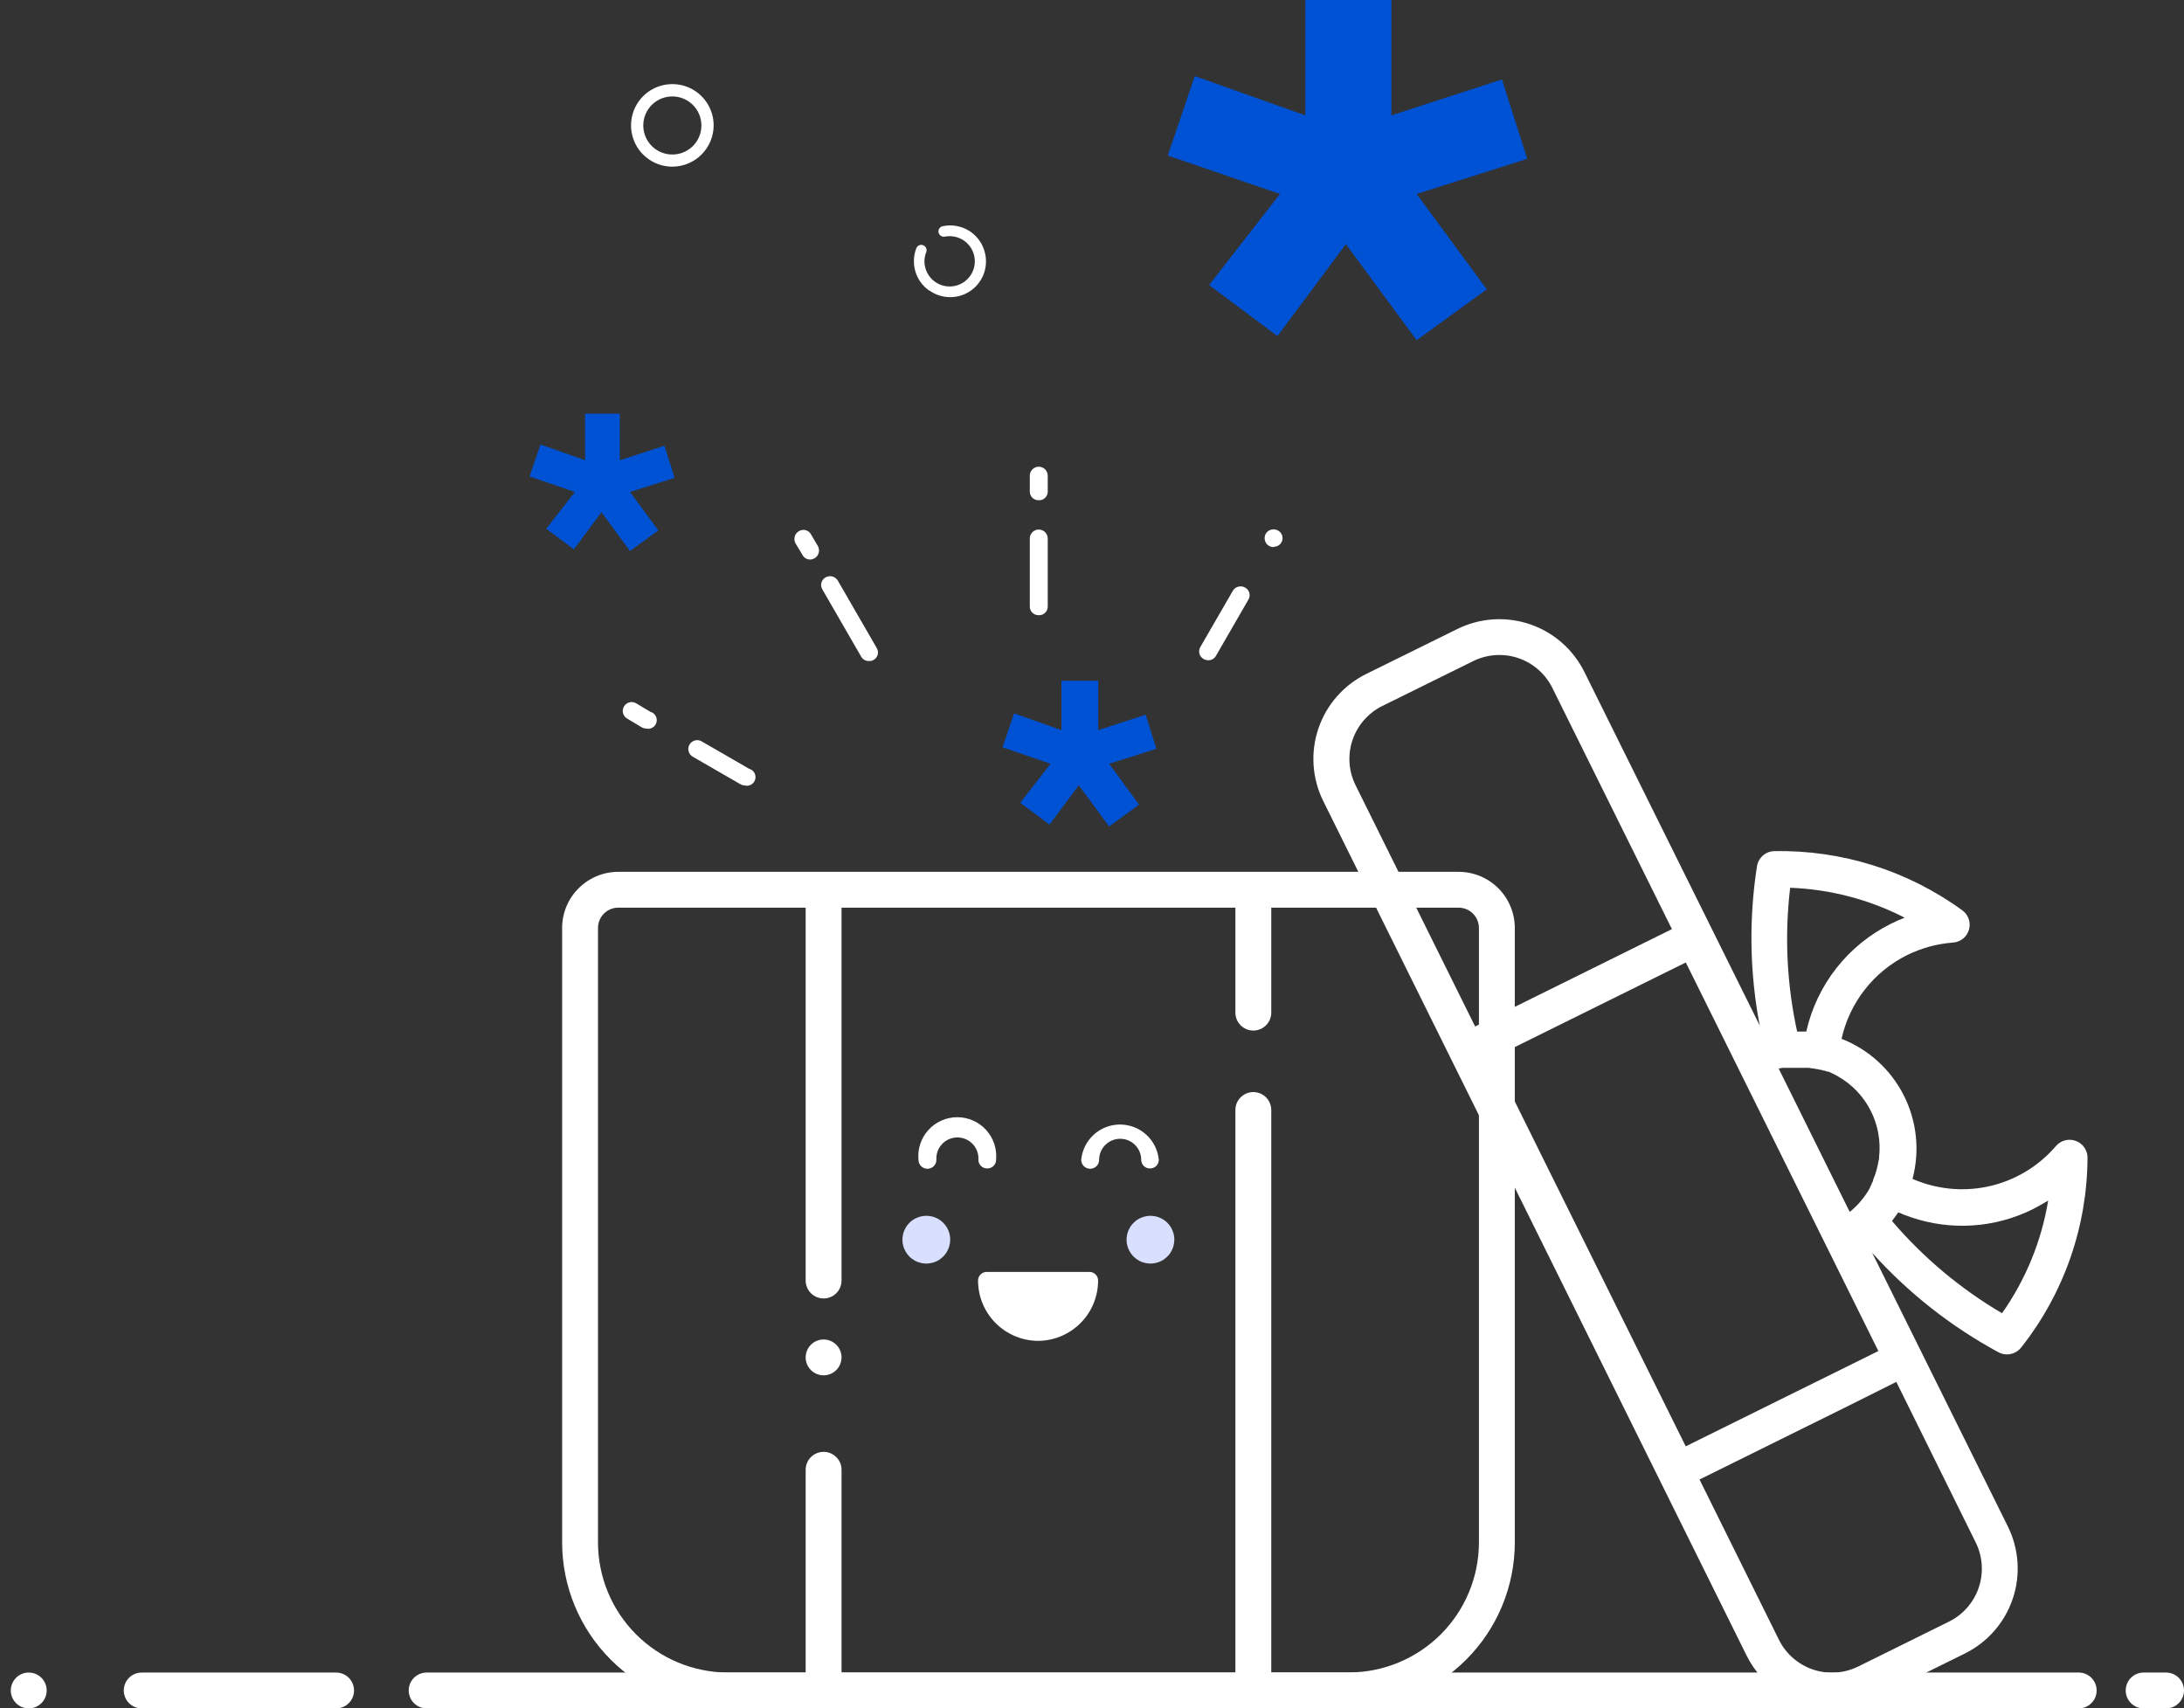 <svg width="202" height="158" viewBox="0 0 202 158" fill="none" xmlns="http://www.w3.org/2000/svg">
<rect x="0" y="0" width="202" height="158" fill="#333333" stroke="none"/>
<path d="M200.341 154.685H198.267C198.049 154.685 197.834 154.727 197.632 154.811C197.431 154.894 197.248 155.016 197.094 155.17C196.94 155.324 196.818 155.507 196.734 155.708C196.651 155.909 196.608 156.125 196.608 156.342C196.608 156.56 196.651 156.776 196.734 156.977C196.818 157.178 196.94 157.361 197.094 157.514C197.248 157.668 197.431 157.791 197.632 157.874C197.834 157.957 198.049 158 198.267 158H200.341C200.559 158 200.775 157.957 200.976 157.874C201.177 157.791 201.36 157.668 201.514 157.514C201.668 157.361 201.79 157.178 201.874 156.977C201.957 156.776 202 156.56 202 156.342C202 156.125 201.957 155.909 201.874 155.708C201.79 155.507 201.668 155.324 201.514 155.17C201.36 155.016 201.177 154.894 200.976 154.811C200.775 154.727 200.559 154.685 200.341 154.685Z" fill="white"/>
<path d="M192.261 154.685H39.461C39.243 154.685 39.028 154.727 38.826 154.811C38.625 154.894 38.442 155.016 38.288 155.17C38.134 155.324 38.012 155.507 37.928 155.708C37.845 155.909 37.802 156.125 37.802 156.342C37.802 156.56 37.845 156.776 37.928 156.977C38.012 157.178 38.134 157.361 38.288 157.514C38.442 157.668 38.625 157.791 38.826 157.874C39.028 157.957 39.243 158 39.461 158H192.261C192.479 158 192.695 157.957 192.896 157.874C193.097 157.791 193.28 157.668 193.434 157.514C193.588 157.361 193.711 157.178 193.794 156.977C193.877 156.776 193.92 156.56 193.92 156.342C193.92 156.125 193.877 155.909 193.794 155.708C193.711 155.507 193.588 155.324 193.434 155.17C193.28 155.016 193.097 154.894 192.896 154.811C192.695 154.727 192.479 154.685 192.261 154.685Z" fill="white"/>
<path d="M31.086 154.685H13.108C12.668 154.685 12.246 154.859 11.935 155.17C11.624 155.481 11.449 155.903 11.449 156.342C11.449 156.782 11.624 157.204 11.935 157.514C12.246 157.825 12.668 158 13.108 158H31.086C31.304 158 31.52 157.957 31.721 157.874C31.922 157.791 32.105 157.668 32.259 157.514C32.413 157.361 32.536 157.178 32.619 156.977C32.702 156.776 32.745 156.56 32.745 156.342C32.745 156.125 32.702 155.909 32.619 155.708C32.536 155.507 32.413 155.324 32.259 155.17C32.105 155.016 31.922 154.894 31.721 154.811C31.52 154.727 31.304 154.685 31.086 154.685Z" fill="white"/>
<path d="M2.659 154.685C2.275 154.684 1.903 154.817 1.606 155.06C1.309 155.303 1.106 155.642 1.031 156.018C0.956 156.394 1.013 156.784 1.194 157.123C1.375 157.461 1.667 157.726 2.022 157.873C2.376 158.02 2.771 158.04 3.138 157.929C3.506 157.818 3.823 157.583 4.037 157.264C4.25 156.945 4.346 156.562 4.309 156.181C4.272 155.799 4.103 155.442 3.832 155.171C3.521 154.86 3.099 154.685 2.659 154.685Z" fill="white"/>
<path d="M76.176 123.882C75.736 123.882 75.314 124.056 75.003 124.367C74.692 124.678 74.517 125.1 74.517 125.539C74.517 125.979 74.692 126.401 75.003 126.711C75.314 127.022 75.736 127.197 76.176 127.197C76.615 127.195 77.036 127.02 77.348 126.711C77.659 126.4 77.834 125.979 77.834 125.539C77.834 125.1 77.659 124.679 77.348 124.368C77.036 124.058 76.615 123.884 76.176 123.882Z" fill="white"/>
<path d="M134.904 80.63H57.184C55.808 80.632 54.488 81.179 53.515 82.152C52.542 83.124 51.994 84.443 51.992 85.818V142.658C51.996 146.724 53.614 150.621 56.491 153.496C59.368 156.371 63.269 157.988 67.338 157.992H124.767C128.834 157.986 132.733 156.368 135.608 153.493C138.484 150.619 140.101 146.722 140.105 142.658V85.818C140.103 84.441 139.554 83.122 138.579 82.149C137.604 81.176 136.282 80.63 134.904 80.63ZM136.787 142.658C136.783 145.844 135.514 148.899 133.259 151.152C131.004 153.405 127.947 154.672 124.759 154.677H117.58V102.658C117.58 102.219 117.405 101.797 117.094 101.486C116.783 101.175 116.361 101 115.921 101C115.481 101 115.059 101.175 114.748 101.486C114.437 101.797 114.262 102.219 114.262 102.658V154.685H77.835V135.932C77.835 135.714 77.792 135.499 77.709 135.297C77.625 135.096 77.503 134.914 77.349 134.76C77.195 134.606 77.012 134.484 76.811 134.4C76.609 134.317 76.394 134.274 76.176 134.274C75.958 134.274 75.742 134.317 75.541 134.4C75.34 134.484 75.157 134.606 75.003 134.76C74.849 134.914 74.726 135.096 74.643 135.297C74.56 135.499 74.517 135.714 74.517 135.932V154.685H67.338C64.148 154.68 61.09 153.412 58.835 151.157C56.58 148.902 55.312 145.846 55.31 142.658V85.818C55.31 85.321 55.508 84.845 55.859 84.494C56.211 84.142 56.687 83.945 57.184 83.945H74.517V118.43C74.517 118.87 74.692 119.292 75.003 119.602C75.314 119.913 75.736 120.088 76.176 120.088C76.616 120.088 77.038 119.913 77.349 119.602C77.66 119.292 77.835 118.87 77.835 118.43V83.945H114.262V93.652C114.262 94.092 114.437 94.514 114.748 94.825C115.059 95.135 115.481 95.31 115.921 95.31C116.361 95.31 116.783 95.135 117.094 94.825C117.405 94.514 117.58 94.092 117.58 93.652V83.945H134.904C135.402 83.945 135.88 84.142 136.233 84.493C136.585 84.844 136.785 85.321 136.787 85.818V142.658Z" fill="white"/>
<path d="M91.291 118.43C91.426 119.595 91.985 120.67 92.862 121.45C93.738 122.23 94.871 122.661 96.044 122.661C97.218 122.661 98.351 122.23 99.227 121.45C100.104 120.67 100.663 119.595 100.798 118.43H91.291Z" fill="white"/>
<path d="M96.044 124.009C94.564 124.009 93.144 123.421 92.096 122.375C91.049 121.329 90.461 119.91 90.461 118.43C90.461 118.219 90.545 118.016 90.695 117.867C90.844 117.717 91.047 117.633 91.259 117.633H100.766C100.978 117.633 101.181 117.717 101.33 117.867C101.48 118.016 101.564 118.219 101.564 118.43C101.564 119.899 100.985 121.308 99.951 122.353C98.918 123.397 97.514 123.992 96.044 124.009ZM92.208 119.227C92.397 120.104 92.88 120.889 93.578 121.453C94.277 122.016 95.147 122.324 96.044 122.324C96.942 122.324 97.812 122.016 98.51 121.453C99.209 120.889 99.692 120.104 99.881 119.227H92.208Z" fill="white"/>
<path d="M91.291 108.062C91.079 108.062 90.876 107.978 90.727 107.828C90.577 107.679 90.493 107.476 90.493 107.265C90.51 106.999 90.472 106.733 90.382 106.483C90.293 106.233 90.152 106.004 89.97 105.81C89.788 105.616 89.568 105.461 89.324 105.356C89.08 105.25 88.817 105.196 88.551 105.196C88.285 105.196 88.022 105.25 87.777 105.356C87.533 105.461 87.313 105.616 87.131 105.81C86.949 106.004 86.809 106.233 86.719 106.483C86.629 106.733 86.592 106.999 86.609 107.265C86.609 107.484 86.521 107.695 86.366 107.851C86.21 108.006 85.999 108.094 85.779 108.094C85.559 108.094 85.348 108.006 85.192 107.851C85.037 107.695 84.95 107.484 84.95 107.265C84.902 106.765 84.96 106.262 85.119 105.786C85.278 105.31 85.535 104.873 85.873 104.502C86.21 104.131 86.622 103.834 87.081 103.631C87.54 103.429 88.037 103.324 88.539 103.324C89.041 103.324 89.537 103.429 89.996 103.631C90.456 103.834 90.867 104.131 91.205 104.502C91.543 104.873 91.8 105.31 91.959 105.786C92.118 106.262 92.175 106.765 92.128 107.265C92.128 107.373 92.106 107.48 92.064 107.579C92.021 107.679 91.959 107.768 91.881 107.843C91.802 107.917 91.71 107.975 91.608 108.013C91.507 108.05 91.399 108.067 91.291 108.062Z" fill="white"/>
<path d="M106.35 108.062C106.138 108.062 105.935 107.978 105.786 107.828C105.636 107.679 105.552 107.476 105.552 107.265C105.552 106.749 105.347 106.254 104.982 105.89C104.617 105.525 104.122 105.32 103.606 105.32C103.09 105.32 102.595 105.525 102.23 105.89C101.865 106.254 101.66 106.749 101.66 107.265C101.66 107.484 101.572 107.695 101.417 107.851C101.261 108.006 101.05 108.094 100.83 108.094C100.61 108.094 100.399 108.006 100.244 107.851C100.088 107.695 100.001 107.484 100.001 107.265C100.085 106.372 100.5 105.543 101.163 104.939C101.827 104.335 102.692 104.001 103.59 104.001C104.487 104.001 105.353 104.335 106.016 104.939C106.68 105.543 107.095 106.372 107.179 107.265C107.179 107.372 107.158 107.478 107.116 107.577C107.074 107.676 107.012 107.765 106.934 107.84C106.857 107.914 106.765 107.972 106.665 108.01C106.564 108.049 106.457 108.066 106.35 108.062Z" fill="white"/>
<path d="M87.885 114.645C87.886 115.082 87.758 115.51 87.516 115.874C87.274 116.238 86.929 116.523 86.525 116.691C86.121 116.859 85.676 116.903 85.246 116.818C84.817 116.733 84.422 116.523 84.113 116.214C83.804 115.904 83.593 115.51 83.508 115.081C83.423 114.652 83.467 114.208 83.636 113.804C83.804 113.4 84.088 113.056 84.453 112.814C84.817 112.572 85.246 112.443 85.683 112.445C86.267 112.445 86.827 112.677 87.24 113.089C87.653 113.502 87.885 114.061 87.885 114.645Z" fill="#D9E0FF"/>
<path d="M108.615 114.645C108.616 115.082 108.488 115.51 108.246 115.874C108.004 116.238 107.659 116.523 107.255 116.691C106.851 116.859 106.406 116.903 105.976 116.818C105.547 116.733 105.153 116.523 104.843 116.214C104.534 115.904 104.323 115.51 104.238 115.081C104.153 114.652 104.198 114.208 104.366 113.804C104.534 113.4 104.818 113.056 105.183 112.814C105.547 112.572 105.976 112.443 106.413 112.445C106.997 112.445 107.557 112.677 107.97 113.089C108.383 113.502 108.615 114.061 108.615 114.645Z" fill="#D9E0FF"/>
<path d="M191.998 105.519C191.68 105.399 191.332 105.38 191.003 105.464C190.673 105.549 190.377 105.732 190.155 105.99C188.674 107.723 186.706 108.973 184.507 109.578C182.308 110.183 179.977 110.116 177.816 109.385C177.502 109.282 177.193 109.162 176.891 109.026C177.579 106.439 177.29 103.689 176.08 101.3C174.869 98.912 172.821 97.052 170.327 96.075C170.696 94.413 171.432 92.855 172.483 91.514C173.533 90.174 174.87 89.085 176.397 88.329C177.721 87.677 179.159 87.284 180.632 87.173C180.972 87.151 181.297 87.025 181.562 86.811C181.827 86.597 182.02 86.307 182.113 85.979C182.207 85.652 182.197 85.304 182.084 84.982C181.972 84.661 181.763 84.382 181.485 84.184C176.442 80.515 170.335 78.595 164.097 78.717C163.708 78.728 163.335 78.875 163.043 79.133C162.751 79.391 162.56 79.743 162.502 80.128C161.745 85.01 161.831 89.986 162.757 94.84L146.55 62.164C146.04 61.129 145.331 60.204 144.463 59.443C143.595 58.682 142.585 58.099 141.491 57.729C140.397 57.359 139.241 57.208 138.089 57.285C136.937 57.362 135.811 57.666 134.777 58.179L126.378 62.323C125.342 62.833 124.416 63.541 123.654 64.408C122.893 65.276 122.31 66.285 121.939 67.378C121.569 68.471 121.418 69.626 121.495 70.777C121.573 71.928 121.877 73.053 122.39 74.087L161.545 153.115C162.271 154.584 163.395 155.821 164.79 156.685C166.184 157.548 167.793 158.004 169.433 158C170.782 158 172.112 157.686 173.318 157.083L181.717 152.931C182.753 152.422 183.678 151.714 184.44 150.846C185.202 149.979 185.785 148.97 186.155 147.877C186.526 146.784 186.677 145.629 186.599 144.478C186.522 143.326 186.218 142.202 185.705 141.168L173.158 115.864C176.496 119.574 180.446 122.684 184.835 125.061C185.08 125.194 185.354 125.263 185.633 125.26C185.883 125.259 186.129 125.202 186.354 125.093C186.579 124.984 186.777 124.826 186.933 124.631C190.884 119.637 193.047 113.463 193.075 107.097C193.082 106.755 192.983 106.419 192.79 106.136C192.597 105.853 192.32 105.637 191.998 105.519ZM164.847 98.761H164.959H165.19H165.318H165.533H165.669H165.884H166.682H166.977H167.328L167.663 98.817H167.734L167.998 98.873H168.085L168.333 98.936H168.42L168.668 99.016H168.747L169.003 99.104H169.074C169.17 99.104 169.266 99.183 169.362 99.223C169.58 99.321 169.793 99.43 170 99.55C171.297 100.288 172.348 101.391 173.023 102.722C173.698 104.052 173.967 105.552 173.796 107.034C173.796 107.153 173.796 107.273 173.74 107.392C173.646 107.993 173.477 108.579 173.238 109.138V109.177C173.238 109.273 173.15 109.369 173.11 109.456V109.512L172.967 109.783V109.831L172.799 110.126C172.672 110.333 172.536 110.532 172.392 110.724L172.345 110.787L172.177 110.994L172.105 111.082C172.057 111.146 172.002 111.202 171.954 111.258L171.866 111.353L171.707 111.52L171.619 111.608L171.435 111.776L171.356 111.855L171.084 112.086L164.512 98.825L164.847 98.761ZM170.335 97.876L170.454 97.932L170.335 97.876ZM170.686 98.052L170.829 98.123L170.686 98.052ZM171.045 98.251L171.188 98.339L171.045 98.251ZM171.395 98.466L171.539 98.57L171.395 98.466ZM171.738 98.705C171.792 98.738 171.843 98.775 171.89 98.817C171.843 98.778 171.792 98.743 171.738 98.713V98.705ZM173.142 99.941L173.302 100.124L173.142 99.941ZM173.429 100.267L173.581 100.459L173.429 100.267ZM173.701 100.61L173.852 100.809L173.701 100.61ZM174.825 102.523C174.769 102.387 174.706 102.252 174.642 102.116C174.706 102.26 174.769 102.395 174.825 102.531V102.523ZM175.623 105.583C175.623 105.535 175.623 105.487 175.623 105.448C175.623 105.408 175.575 105.543 175.583 105.591L175.623 105.583ZM175.623 105.177C175.623 105.129 175.623 105.089 175.623 105.041C175.623 104.993 175.535 105.137 175.543 105.2L175.623 105.177ZM175.535 104.579C175.535 104.515 175.535 104.443 175.495 104.372C175.431 104.451 175.439 104.523 175.455 104.587L175.535 104.579ZM175.447 104.172L175.4 103.949L175.447 104.172ZM175.344 103.758L175.28 103.527L175.344 103.758ZM175.216 103.344C175.216 103.264 175.168 103.184 175.136 103.096C175.088 103.192 175.112 103.272 175.136 103.352L175.216 103.344ZM175.072 102.929C175.072 102.841 175.001 102.754 174.961 102.658C174.921 102.762 174.961 102.849 174.993 102.937L175.072 102.929ZM174.083 101.216L173.932 101L174.083 101.216ZM174.618 102.148L174.402 101.75L174.618 102.148ZM174.331 101.622L174.179 101.367L174.331 101.622ZM172.983 99.829L172.815 99.662L172.983 99.829ZM172.05 99.032L172.201 99.151L172.05 99.032ZM172.377 99.295L172.68 99.566L172.377 99.295ZM165.557 82.104C169.253 82.24 172.874 83.184 176.165 84.87C175.742 85.037 175.32 85.22 174.905 85.428C172.937 86.402 171.212 87.804 169.855 89.53C168.499 91.257 167.545 93.264 167.064 95.406C166.785 95.406 166.498 95.406 166.219 95.406C165.258 91.018 165.042 86.5 165.581 82.04L165.557 82.104ZM125.373 72.612C124.732 71.314 124.632 69.815 125.095 68.443C125.559 67.072 126.548 65.94 127.845 65.296L136.252 61.144C136.895 60.825 137.595 60.637 138.311 60.589C139.027 60.541 139.746 60.634 140.426 60.863C141.106 61.093 141.734 61.454 142.274 61.926C142.814 62.398 143.256 62.972 143.575 63.614L154.637 85.93L136.436 94.936L125.373 72.612ZM182.738 142.658C183.379 143.956 183.479 145.456 183.015 146.827C182.552 148.199 181.563 149.331 180.265 149.974L171.866 154.127C170.566 154.77 169.064 154.871 167.689 154.408C166.315 153.944 165.18 152.955 164.536 151.656L157.19 136.832L170.606 130.194L175.392 127.803L182.738 142.658ZM173.732 124.95L155.914 133.764L138.103 97.829L155.922 89.014L173.732 124.95ZM173.908 111.6L174.067 111.361L173.908 111.6ZM185.178 121.459C181.332 119.199 177.889 116.314 174.993 112.923C175.2 112.652 175.392 112.373 175.575 112.126C175.958 112.294 176.373 112.445 176.755 112.58C178.589 113.205 180.529 113.461 182.462 113.332C184.395 113.204 186.283 112.694 188.018 111.831C188.504 111.584 188.983 111.313 189.438 111.034C188.818 114.779 187.362 118.337 185.178 121.443V121.459Z" fill="white"/>
<path d="M85.939 26.874C85.331 26.448 84.884 25.832 84.669 25.122C84.453 24.413 84.482 23.652 84.75 22.961C84.773 22.9 84.808 22.845 84.853 22.798C84.897 22.751 84.951 22.713 85.01 22.687C85.07 22.661 85.134 22.647 85.199 22.646C85.264 22.645 85.328 22.657 85.388 22.682C85.51 22.73 85.607 22.824 85.659 22.943C85.712 23.063 85.714 23.198 85.667 23.319C85.501 23.731 85.459 24.183 85.548 24.619C85.607 24.918 85.725 25.204 85.894 25.458C86.064 25.712 86.282 25.931 86.536 26.101C86.79 26.271 87.075 26.39 87.375 26.45C87.675 26.51 87.984 26.511 88.284 26.451C88.584 26.392 88.869 26.275 89.124 26.105C89.378 25.936 89.597 25.718 89.767 25.464C89.938 25.21 90.056 24.926 90.117 24.626C90.177 24.326 90.177 24.018 90.118 23.718C90.059 23.418 89.941 23.133 89.772 22.878C89.602 22.624 89.384 22.405 89.13 22.235C88.876 22.065 88.591 21.946 88.291 21.886C87.991 21.826 87.682 21.826 87.382 21.885C87.254 21.908 87.122 21.88 87.015 21.807C86.907 21.734 86.833 21.622 86.808 21.494C86.795 21.432 86.795 21.367 86.807 21.304C86.82 21.241 86.844 21.181 86.88 21.128C86.915 21.075 86.961 21.029 87.015 20.993C87.068 20.958 87.128 20.933 87.191 20.921C87.621 20.828 88.066 20.822 88.498 20.903C88.931 20.985 89.343 21.152 89.71 21.394C90.077 21.637 90.392 21.951 90.636 22.317C90.88 22.683 91.048 23.095 91.131 23.527C91.261 24.176 91.193 24.85 90.936 25.46C90.679 26.07 90.244 26.59 89.688 26.95C89.132 27.311 88.48 27.497 87.817 27.483C87.155 27.469 86.511 27.257 85.971 26.874H85.939Z" fill="white"/>
<path d="M62.193 15.414C61.438 15.415 60.698 15.193 60.069 14.774C59.439 14.355 58.948 13.76 58.658 13.062C58.368 12.365 58.291 11.597 58.437 10.856C58.584 10.115 58.947 9.434 59.481 8.899C60.015 8.365 60.696 8 61.437 7.852C62.178 7.704 62.947 7.78 63.646 8.068C64.344 8.357 64.941 8.846 65.362 9.474C65.782 10.102 66.006 10.841 66.006 11.596C66.004 12.606 65.602 13.575 64.888 14.29C64.173 15.005 63.205 15.409 62.193 15.414ZM62.193 8.918C61.661 8.917 61.14 9.073 60.697 9.367C60.254 9.662 59.908 10.081 59.704 10.572C59.499 11.063 59.445 11.604 59.549 12.126C59.652 12.648 59.908 13.127 60.285 13.503C60.661 13.879 61.141 14.135 61.663 14.239C62.185 14.342 62.726 14.288 63.218 14.084C63.709 13.88 64.129 13.534 64.424 13.091C64.719 12.648 64.875 12.128 64.873 11.596C64.871 10.886 64.588 10.207 64.086 9.705C63.584 9.203 62.904 8.92 62.193 8.918Z" fill="white"/>
<path d="M80.363 61.136C80.217 61.139 80.073 61.102 79.946 61.029C79.82 60.956 79.716 60.85 79.645 60.721L76.056 54.505C76.001 54.413 75.965 54.311 75.951 54.204C75.936 54.098 75.944 53.99 75.972 53.887C76 53.783 76.049 53.687 76.116 53.602C76.182 53.518 76.265 53.449 76.359 53.397C76.55 53.29 76.776 53.261 76.987 53.318C77.199 53.374 77.38 53.511 77.492 53.7L81.081 59.916C81.14 60.01 81.179 60.114 81.196 60.222C81.212 60.331 81.206 60.442 81.178 60.549C81.149 60.655 81.099 60.754 81.03 60.84C80.961 60.926 80.876 60.997 80.778 61.048C80.65 61.114 80.507 61.145 80.363 61.136Z" fill="white"/>
<path d="M74.939 51.748C74.792 51.75 74.648 51.712 74.521 51.637C74.394 51.563 74.291 51.455 74.222 51.325L73.584 50.265C73.475 50.073 73.447 49.847 73.503 49.634C73.56 49.421 73.697 49.238 73.887 49.125C73.98 49.067 74.085 49.028 74.194 49.012C74.303 48.996 74.415 49.003 74.521 49.032C74.628 49.062 74.727 49.113 74.813 49.182C74.898 49.252 74.969 49.338 75.019 49.436L75.641 50.496C75.752 50.688 75.782 50.915 75.725 51.129C75.668 51.342 75.529 51.524 75.338 51.636C75.216 51.703 75.079 51.742 74.939 51.748Z" fill="white"/>
<path d="M68.901 72.644C68.756 72.641 68.614 72.603 68.487 72.533L64.084 69.99C63.989 69.938 63.907 69.868 63.839 69.783C63.772 69.699 63.723 69.602 63.693 69.498C63.663 69.395 63.654 69.286 63.667 69.179C63.679 69.072 63.712 68.969 63.765 68.874C63.817 68.78 63.888 68.697 63.972 68.63C64.056 68.563 64.153 68.514 64.257 68.484C64.361 68.454 64.469 68.445 64.576 68.458C64.683 68.47 64.787 68.503 64.881 68.556L69.284 71.098C69.489 71.153 69.664 71.287 69.771 71.471C69.877 71.655 69.906 71.873 69.851 72.078C69.796 72.283 69.661 72.458 69.477 72.564C69.293 72.67 69.075 72.699 68.87 72.644H68.901Z" fill="white"/>
<path d="M59.769 67.376C59.623 67.373 59.481 67.335 59.354 67.265L58.022 66.468C57.831 66.362 57.691 66.185 57.631 65.976C57.571 65.766 57.597 65.542 57.703 65.352C57.809 65.162 57.986 65.021 58.195 64.961C58.404 64.902 58.629 64.927 58.819 65.033L60.151 65.83C60.357 65.885 60.532 66.019 60.638 66.203C60.744 66.387 60.773 66.605 60.718 66.81C60.663 67.015 60.529 67.19 60.345 67.296C60.161 67.402 59.942 67.431 59.737 67.376H59.769Z" fill="white"/>
<path d="M111.75 61.064C111.604 61.062 111.462 61.023 111.335 60.953C111.237 60.901 111.151 60.831 111.083 60.745C111.014 60.659 110.964 60.559 110.935 60.453C110.907 60.347 110.901 60.236 110.917 60.127C110.934 60.018 110.973 59.914 111.032 59.821L114.023 54.641C114.134 54.452 114.315 54.315 114.527 54.258C114.739 54.201 114.964 54.23 115.155 54.338C115.253 54.389 115.339 54.46 115.408 54.546C115.476 54.632 115.526 54.731 115.555 54.837C115.583 54.944 115.59 55.055 115.573 55.163C115.556 55.272 115.517 55.376 115.458 55.469L112.467 60.65C112.397 60.778 112.293 60.884 112.167 60.957C112.04 61.031 111.896 61.067 111.75 61.064Z" fill="white"/>
<path d="M117.795 50.6C117.576 50.598 117.365 50.512 117.205 50.361C117.052 50.202 116.967 49.991 116.966 49.771C116.964 49.663 116.985 49.556 117.026 49.456C117.067 49.355 117.128 49.265 117.205 49.189C117.364 49.04 117.573 48.956 117.791 48.956C118.009 48.956 118.219 49.04 118.378 49.189C118.456 49.264 118.519 49.355 118.562 49.455C118.604 49.555 118.626 49.662 118.625 49.771C118.625 49.982 118.541 50.185 118.391 50.334C118.242 50.484 118.039 50.568 117.827 50.568L117.795 50.6Z" fill="white"/>
<path d="M96.044 56.896C95.833 56.896 95.63 56.812 95.48 56.663C95.331 56.513 95.247 56.31 95.247 56.099V49.803C95.247 49.583 95.334 49.372 95.49 49.217C95.645 49.061 95.856 48.974 96.076 48.974C96.296 48.974 96.507 49.061 96.663 49.217C96.819 49.372 96.906 49.583 96.906 49.803V56.099C96.906 56.209 96.884 56.318 96.84 56.419C96.796 56.52 96.731 56.611 96.65 56.686C96.569 56.761 96.474 56.819 96.369 56.855C96.265 56.891 96.154 56.905 96.044 56.896Z" fill="white"/>
<path d="M96.044 46.264C95.833 46.264 95.63 46.18 95.48 46.031C95.331 45.881 95.247 45.679 95.247 45.467V43.993C95.247 43.773 95.334 43.562 95.49 43.407C95.645 43.251 95.856 43.164 96.076 43.164C96.296 43.164 96.507 43.251 96.663 43.407C96.819 43.562 96.906 43.773 96.906 43.993V45.428C96.912 45.541 96.894 45.655 96.852 45.761C96.811 45.866 96.747 45.962 96.665 46.041C96.584 46.121 96.486 46.182 96.379 46.22C96.272 46.258 96.158 46.274 96.044 46.264Z" fill="white"/>
<path d="M111.829 26.364L118.154 31.082L124.479 22.578L131.028 31.465L137.513 26.754L131.028 17.94L141.253 14.688L138.916 7.348L128.691 10.671V0H120.731V10.671L110.505 7.037L108.009 14.385L118.386 17.94L111.829 26.364Z" fill="#0052D4"/>
<path d="M50.524 48.902L53.077 50.807L55.629 47.372L58.269 50.959L60.885 49.054L58.269 45.499L62.393 44.192L61.452 41.227L57.328 42.566V38.263H54.114V42.566L49.99 41.108L48.985 44.065L53.172 45.499L50.524 48.902Z" fill="#0052D4"/>
<path d="M94.361 74.246L97.065 76.262L99.777 72.628L102.585 76.43L105.353 74.413L102.585 70.636L106.956 69.249L105.959 66.101L101.58 67.528V62.961H98.174V67.528L93.795 65.974L92.726 69.114L97.169 70.636L94.361 74.246Z" fill="#0052D4"/>
</svg>
